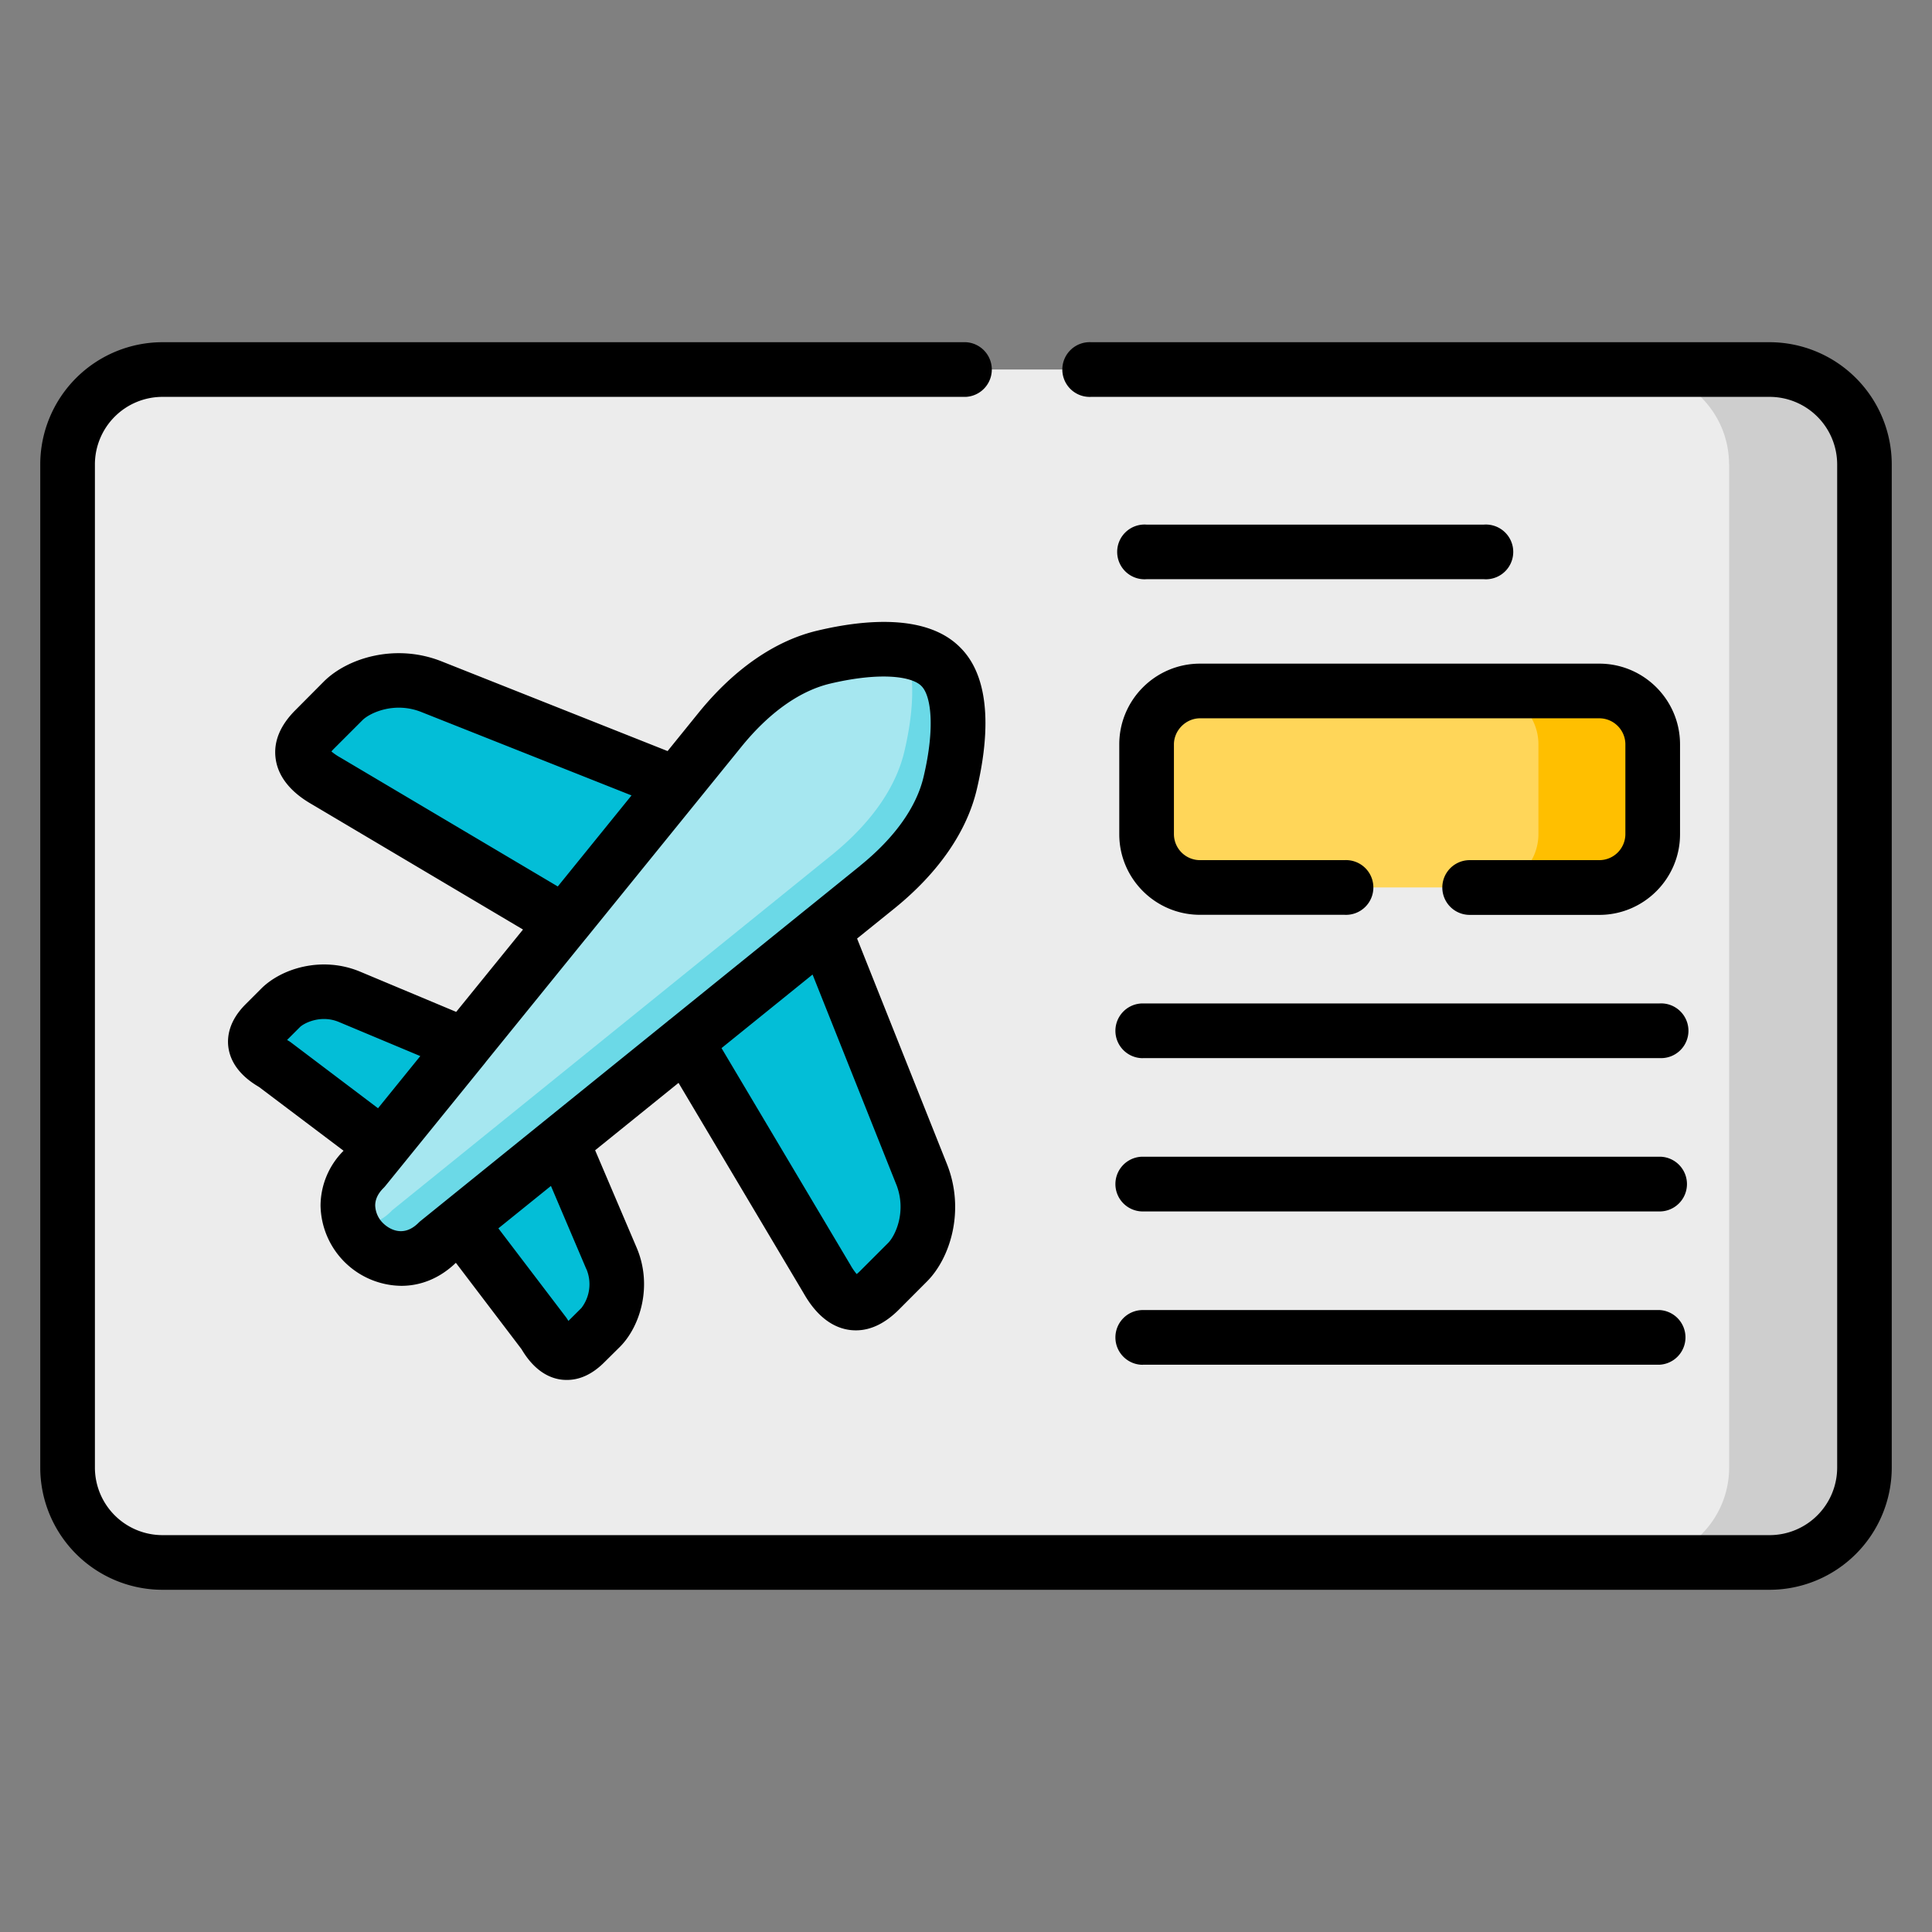 <svg width="24" height="24" fill="none" xmlns="http://www.w3.org/2000/svg">
  <rect width="100%" height="100%" fill="#808080" stroke="none"/>
  <defs/>
  <g fill-rule="evenodd" clip-rule="evenodd">
    <path d="M21.982 4.59H2.019a1.18 1.18 0 00-1.18 1.178v12.464c0 .649.53 1.178 1.18 1.178h19.963c.648 0 1.179-.53 1.179-1.178V5.768c0-.649-.531-1.178-1.179-1.178z" fill="#ECECEC"/>
    <path d="M5.77 12.98l-1.428-.597a.822.822 0 00-.856.138l-.193.192c-.207.207-.132.365.114.506l1.347 1.017 1.004-.368.013-.887zM6.98 14.186l-.903.05-.354.967L6.76 16.57c.143.245.3.32.507.113l.194-.192a.82.82 0 00.136-.856l-.618-1.448zM10.24 11.552l-1.33.217-.39 1.171 1.752 2.947c.182.314.383.41.65.145l.35-.352c.182-.18.361-.628.177-1.093l-1.21-3.035zM8.4 9.736L5.36 8.53c-.465-.184-.914-.005-1.095.175l-.351.351c-.266.266-.171.467.145.649l2.95 1.75 1.512-.638-.121-1.08z" fill="#03BED7"/>
    <path d="M19.867 8.583h-4.96a.666.666 0 00-.663.664v1.115c0 .365.3.662.663.662h4.96a.664.664 0 00.664-.662V9.247a.665.665 0 00-.664-.664z" fill="#FFD659"/>
    <path d="M19.868 8.583h-1.42c.366 0 .663.299.663.664v1.115a.664.664 0 01-.663.662h1.42a.664.664 0 00.663-.662V9.247a.665.665 0 00-.663-.664z" fill="#FFBF00"/>
    <path d="M21.48 5.767v12.465c0 .648-.531 1.177-1.18 1.177h1.683c.648 0 1.178-.529 1.178-1.177V5.767c0-.648-.53-1.177-1.178-1.177H20.3c.648 0 1.179.529 1.179 1.177z" fill="#CECECE"/>
    <path d="M5.77 12.98l-1.016 1.256-.228.28c-.306.304-.233.694-.007.92.228.226.617.3.922-.006l.281-.227 1.258-1.017 1.54-1.246 1.72-1.388.659-.533c.53-.428.81-.88.906-1.296.117-.498.176-1.151-.12-1.443-.292-.296-.947-.236-1.446-.119-.415.097-.867.376-1.296.905l-.543.67-1.392 1.718-1.237 1.527z" fill="#A6E7F0"/>
    <path d="M11.686 8.28c-.107-.107-.261-.167-.438-.195.14.332.083.84-.012 1.243-.096.416-.376.866-.906 1.295l-5.458 4.411a.634.634 0 01-.491.202.684.684 0 00.139.2c.228.226.616.3.921-.006l.282-.227 1.257-1.017 3.92-3.167c.529-.428.809-.88.905-1.295.118-.499.176-1.152-.12-1.443z" fill="#6BD9E7"/>
  </g>
  <path d="M21.982 4.251h-8.427a.34.34 0 100 .679h8.427a.84.84 0 01.84.838v12.464a.84.84 0 01-.84.838H2.018a.84.84 0 01-.839-.838V5.768a.84.84 0 01.84-.838h9.98a.34.34 0 000-.679H2.02A1.52 1.52 0 00.5 5.768v12.464a1.52 1.52 0 001.518 1.517h19.964a1.52 1.52 0 001.518-1.517V5.768a1.52 1.52 0 00-1.518-1.517z" fill="#000"/>
  <path d="M11.112 11.284c.547-.443.9-.955 1.023-1.482.136-.576.209-1.348-.208-1.76-.415-.419-1.19-.346-1.765-.21-.527.122-1.04.475-1.483 1.021l-.386.477-2.809-1.115c-.568-.225-1.164-.044-1.46.25l-.35.352c-.194.192-.278.396-.25.605.044.335.36.517.46.575l2.613 1.55-.83 1.023-1.194-.5c-.47-.196-.974-.043-1.228.211l-.192.192c-.21.209-.233.407-.216.536.038.279.278.433.381.494l1.05.792a.97.97 0 00-.286.68 1.015 1.015 0 001.004.998c.23 0 .468-.085.677-.286l.815 1.072c.061.102.217.343.495.379a.541.541 0 00.07.004c.162 0 .318-.073.464-.219l.195-.193c.254-.256.406-.76.208-1.228l-.517-1.213 1.036-.837 1.55 2.606c.06.104.242.419.576.463a.582.582 0 00.078.005c.182 0 .359-.085.529-.253l.35-.351c.296-.294.478-.89.252-1.46l-1.117-2.803.465-.375zM4.227 9.41a.717.717 0 01-.11-.075.504.504 0 01.036-.039l.351-.351c.088-.087.393-.234.73-.1l2.611 1.036-.916 1.131-2.702-1.602zm-.652 3.514l-.009-.005.159-.159c.05-.05.26-.159.486-.064l1.01.423-.525.648-1.085-.82a.34.34 0 00-.036-.023zm3.71 2.842a.485.485 0 01-.063.483l-.161.16-.007-.011a.348.348 0 00-.023-.035l-.84-1.104.653-.527.44 1.034zm3.848-1.055c.134.338-.012.641-.1.729l-.351.351a.508.508 0 01-.04.036.729.729 0 01-.078-.114L8.963 13.02l1.131-.914 1.039 2.606zm-.448-3.956l-.656.53-.008.006-1.7 1.374a.349.349 0 00-.03.024l-3.064 2.476a.346.346 0 00-.027.024c-.212.213-.405.042-.441.006a.322.322 0 01-.098-.22c0-.077.035-.15.104-.218a.376.376 0 00.024-.027l1.239-1.528.007-.01 1.237-1.526.003-.003 1.932-2.383c.346-.428.73-.7 1.11-.789.26-.061.481-.087.659-.087.241 0 .402.048.47.118.119.116.173.509.028 1.124-.088.38-.361.762-.79 1.109zM14.196 13.144h6.42a.34.34 0 100-.679h-6.42a.34.34 0 000 .68zM14.196 15.049h6.42a.34.34 0 100-.68h-6.42a.34.34 0 100 .68zM14.196 16.953h6.42a.34.34 0 000-.679h-6.42a.34.34 0 100 .68zM13.904 10.363c0 .552.45 1.001 1.003 1.001h1.795a.34.34 0 100-.679h-1.795a.324.324 0 01-.324-.322V9.247c0-.175.149-.324.324-.324h4.96c.179 0 .324.146.324.324v1.116a.324.324 0 01-.324.322h-1.61a.34.34 0 100 .68h1.61c.553 0 1.003-.45 1.003-1.002V9.247c0-.553-.45-1.003-1.003-1.003h-4.96c-.553 0-1.003.45-1.003 1.003v1.116zM18.432 7.195a.34.34 0 100-.678h-4.188a.34.34 0 100 .678h4.188z" fill="#000"/>
</svg>
